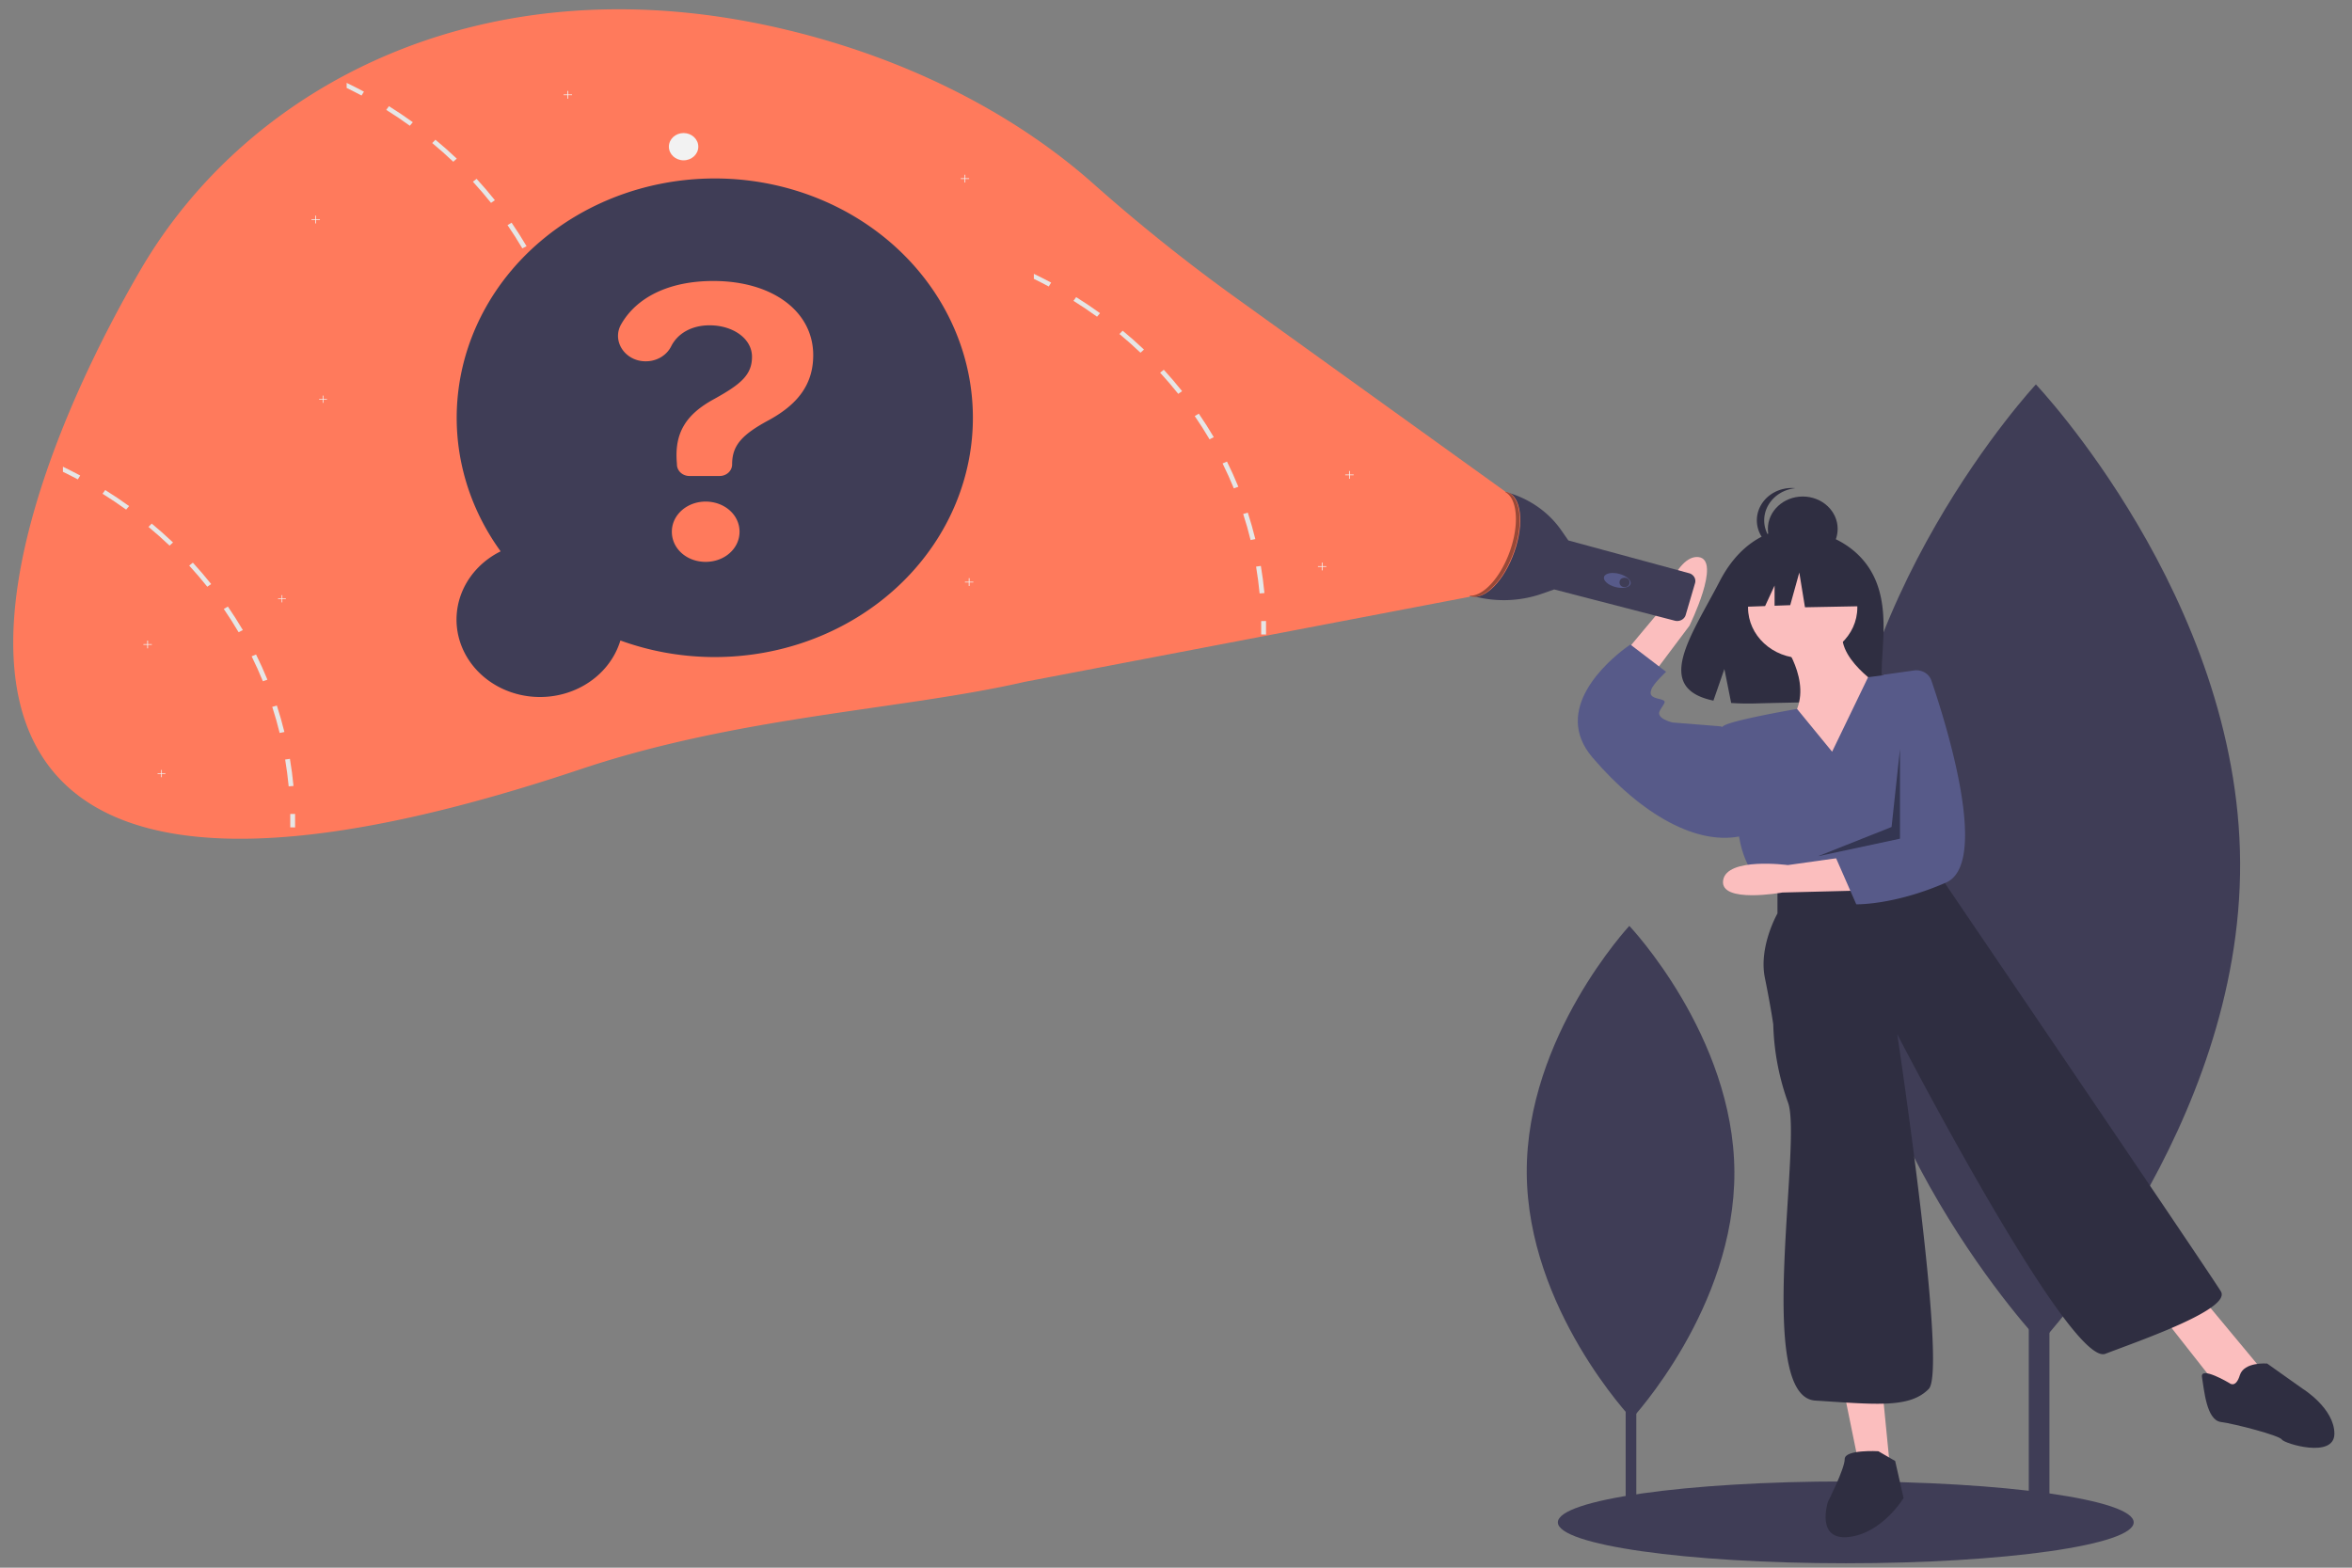 <?xml version="1.0" encoding="UTF-8" standalone="no"?>
<svg
   xmlns:dc="http://purl.org/dc/elements/1.1/"
   xmlns:cc="http://creativecommons.org/ns#"
   xmlns:rdf="http://www.w3.org/1999/02/22-rdf-syntax-ns#"
   xmlns:svg="http://www.w3.org/2000/svg"
   xmlns="http://www.w3.org/2000/svg"
   xmlns:sodipodi="http://sodipodi.sourceforge.net/DTD/sodipodi-0.dtd"
   xmlns:inkscape="http://www.inkscape.org/namespaces/inkscape"
   id="b7da5827-4560-4d63-9360-f6e9beb837fe"
   data-name="Layer 1"
   width="900"
   height="600"
   viewBox="0 0 900 600"
   version="1.1"
   sodipodi:docname="other.svg"
   inkscape:version="0.92.3 (2405546, 2018-03-11)">
  <rect x="0" y="0" width="900" height="600" fill="#808080" stroke="none"/>
  <defs
     id="defs143" />
  <sodipodi:namedview
     pagecolor="#ffffff"
     bordercolor="#666666"
     borderopacity="1"
     objecttolerance="10"
     gridtolerance="10"
     guidetolerance="10"
     inkscape:pageopacity="0"
     inkscape:pageshadow="2"
     inkscape:window-width="1920"
     inkscape:window-height="1015"
     id="namedview141"
     showgrid="false"
     inkscape:zoom="0.59183834"
     inkscape:cx="625.35537"
     inkscape:cy="124.49202"
     inkscape:window-x="0"
     inkscape:window-y="28"
     inkscape:window-maximized="1"
     inkscape:current-layer="b7da5827-4560-4d63-9360-f6e9beb837fe" />
  <title
     id="title2">searching</title>
  <rect
     x="776.319"
     y="293.255"
     width="7.906"
     height="289.613"
     id="rect4"
     style="fill:#3f3d56;stroke-width:0.774" />
  <path
     d="m 857.191,330.163 c 0.503,101.271 -76.327,183.697 -76.327,183.697 0,0 -77.646,-81.766 -78.15,-183.036 -0.503,-101.271 76.327,-183.697 76.327,-183.697 0,0 77.647,81.766 78.15,183.036 z"
     id="path6"
     inkscape:connector-curvature="0"
     style="fill:#3f3d56;stroke-width:0.774" />
  <rect
     x="622.072"
     y="429.522"
     width="4.066"
     height="148.955"
     id="rect8"
     style="fill:#3f3d56;stroke-width:0.774" />
  <path
     d="m 663.667,448.505 c 0.259,52.086 -39.257,94.48 -39.257,94.48 0,0 -39.935,-42.054 -40.194,-94.14 -0.259,-52.086 39.257,-94.48 39.257,-94.48 0,0 39.935,42.054 40.194,94.14 z"
     id="path10"
     inkscape:connector-curvature="0"
     style="fill:#3f3d56;stroke-width:0.774" />
  <ellipse
     cx="706.29"
     cy="582.649"
     rx="110.173"
     ry="15.661"
     id="ellipse12"
     style="fill:#3f3d56;stroke-width:0.774" />
  <path
     d="m 715.377,217.648 c -9.334,-14.626 -27.801,-15.308 -27.801,-15.308 0,0 -17.995,-2.134 -29.538,20.142 -10.759,20.763 -25.609,40.809 -2.391,45.67 l 4.194,-12.105 2.597,13.006 a 90.846,84.246 0 0 0 9.934,0.157 c 24.865,-0.744 48.545,0.218 47.783,-8.057 -1.014,-11 4.203,-29.433 -4.778,-43.506 z"
     id="path14"
     inkscape:connector-curvature="0"
     style="fill:#2f2e41;stroke-width:0.774" />
  <path
     d="m 681.763,245.192 c 0,0 12.063,15.661 4.825,28.339 -7.238,12.678 16.888,26.102 16.888,26.102 l 17.692,-35.797 c 0,0 -20.909,-12.678 -15.279,-24.61 z"
     id="path16"
     inkscape:connector-curvature="0"
     style="fill:#fbbebe;stroke-width:0.774" />
  <ellipse
     cx="689.804"
     cy="232.514"
     id="circle18"
     style="fill:#fbbebe;stroke-width:0.774"
     rx="20.909"
     ry="19.39" />
  <path
     d="m 617.444,254.928 17.473,-20.907 c 0,0 6.152,-21.914 15.063,-20.803 8.911,1.111 -3.52,26.281 -3.52,26.281 l -17.362,23.141 z"
     id="path20"
     inkscape:connector-curvature="0"
     style="fill:#fbbebe;stroke-width:0.774" />
  <polygon
     points="871.469,710.015 878.469,747.015 893.469,751.015 889.469,707.015 "
     id="polygon22"
     style="fill:#fbbebe"
     transform="matrix(0.804,0,0,0.746,5.069,3.553)" />
  <polygon
     points="1069.469,697.015 1042.469,662.015 1022.469,670.015 1049.469,707.015 1060.469,712.015 "
     id="polygon24"
     style="fill:#fbbebe"
     transform="matrix(0.804,0,0,0.746,5.069,3.553)" />
  <path
     d="m 701.063,287.7 -13.415,-16.376 c 0,0 -25.99,4.444 -28.403,6.682 -2.413,2.237 6.433,43.254 6.433,43.254 0,0 1.608,11.186 8.846,17.153 l 7.238,4.475 59.509,-11.186 2.238,-24.555 a 69.489,64.441 0 0 0 -18.321,-49.276 v 0 l -10.354,1.313 z"
     id="path26"
     inkscape:connector-curvature="0"
     style="fill:#575a89;stroke-width:0.774" />
  <path
     d="m 662.462,279.497 -4.021,-1.492 -18.496,-1.492 c 0,0 -6.433,-1.492 -4.825,-4.475 1.608,-2.983 3.217,-3.729 0,-4.475 -3.217,-0.746 -4.021,-1.492 -3.217,-3.729 0.804,-2.237 5.629,-6.712 5.629,-6.712 l -13.671,-10.441 c 0,0 -0.74,0.485 -1.936,1.383 -6.788,5.096 -28.265,23.484 -12.539,41.871 18.496,21.627 40.209,34.305 57.901,29.831 z"
     id="path28"
     inkscape:connector-curvature="0"
     style="fill:#575a89;stroke-width:0.774" />
  <path
     d="m 680.154,339.158 v 10.441 c 0,0 -7.238,12.678 -4.825,24.61 2.413,11.932 3.217,17.898 3.217,17.898 a 109.798,101.821 0 0 0 5.629,29.831 c 5.629,14.915 -12.867,112.61 10.454,114.102 23.321,1.492 36.188,2.983 43.426,-4.475 7.238,-7.458 -12.063,-135.729 -12.063,-135.729 0,0 65.943,127.525 79.614,122.305 13.671,-5.22 48.251,-17.153 44.23,-23.864 C 845.816,487.565 744.489,338.412 744.489,338.412 l -3.217,-6.712 z"
     id="path30"
     inkscape:connector-curvature="0"
     style="fill:#2f2e41;stroke-width:0.774" />
  <path
     d="m 718.755,555.429 c 0,0 -12.867,-0.746 -12.867,2.983 0,3.729 -6.433,16.407 -6.433,16.407 0,0 -4.825,14.915 8.042,13.424 12.867,-1.492 20.909,-14.915 20.909,-14.915 l -3.217,-14.169 z"
     id="path32"
     inkscape:connector-curvature="0"
     style="fill:#2f2e41;stroke-width:0.774" />
  <path
     d="m 853.053,529.327 c 0,0 -11.259,-6.712 -10.454,-2.237 0.804,4.475 1.608,16.407 7.238,17.153 5.629,0.746 22.517,5.22 23.321,6.712 0.804,1.492 20.105,7.458 20.105,-2.237 0,-9.695 -12.063,-17.153 -12.063,-17.153 l -13.671,-9.695 c 0,0 -8.846,-0.746 -10.454,4.475 -1.608,5.22 -4.021,2.983 -4.021,2.983 z"
     id="path34"
     inkscape:connector-curvature="0"
     style="fill:#2f2e41;stroke-width:0.774" />
  <ellipse
     cx="689.836"
     cy="202.414"
     id="circle36"
     style="fill:#2f2e41;stroke-width:0.774"
     rx="13.352"
     ry="12.382" />
  <path
     d="m 675.078,199.156 a 13.353,12.383 0 0 1 11.947,-12.313 13.488,12.508 0 0 0 -1.406,-0.07 13.352,12.382 0 1 0 0,24.765 13.488,12.508 0 0 0 1.406,-0.07 13.353,12.383 0 0 1 -11.947,-12.313 z"
     id="path38"
     inkscape:connector-curvature="0"
     style="fill:#2f2e41;stroke-width:0.774" />
  <polygon
     points="850.048,288.972 852.749,306.797 879.217,306.257 878.136,285.191 855.45,273.307 824.12,278.169 817.638,306.797 833.774,306.176 838.282,295.659 838.282,306.003 845.727,305.717 "
     id="polygon40"
     style="fill:#2f2e41"
     transform="matrix(0.804,0,0,0.746,5.069,3.553)" />
  <path
     d="m 710.158,340.886 -28.136,0.705 c 0,0 -24.008,4.332 -22.661,-4.654 1.347,-8.986 24.768,-5.843 24.768,-5.843 l 25.637,-3.627 z"
     id="path42"
     inkscape:connector-curvature="0"
     style="fill:#fbbebe;stroke-width:0.774" />
  <path
     d="m 732.419,256.605 a 6.005,5.568 0 0 1 6.623,3.824 c 5.508,16.097 22.477,69.963 5.617,77.353 -19.858,8.704 -34.35,8.322 -34.35,8.322 l -7.757,-17.71 7.061,-6.145 7.539,-44.951 3.612,-19.055 z"
     id="path44"
     inkscape:connector-curvature="0"
     style="fill:#575a89;stroke-width:0.774" />
  <polygon
     points="897.969,379.515 893.969,419.515 858.969,434.515 897.969,425.515 "
     id="polygon46"
     style="opacity:0.4"
     transform="matrix(0.804,0,0,0.746,5.069,3.553)" />
  <path
     d="m 575.406,188.102 v 0 a 37.668,34.931 0 0 1 21.996,14.818 l 2.63,3.778 0.132,0.156 46.148,12.522 a 3.364,3.119 0 0 1 2.301,3.815 l -3.583,12.182 a 3.364,3.119 0 0 1 -4.151,2.183 l -46.16,-11.965 -8.1e-4,0.002 -4.636,1.625 a 41.428,38.418 0 0 1 -26.636,0.839 v 0 z"
     id="path48"
     inkscape:connector-curvature="0"
     style="fill:#3f3d56;stroke-width:0.774" />
  <ellipse
     cx="-52.261"
     cy="657.61"
     rx="2.63"
     ry="5.255"
     transform="matrix(0.301,-0.954,0.965,0.262,0,0)"
     id="ellipse50"
     style="fill:#575a89;stroke-width:0.775" />
  <ellipse
     cx="621.648"
     cy="222.912"
     id="circle52"
     style="fill:#3f3d56;stroke-width:0.774"
     rx="1.937"
     ry="1.797" />
  <ellipse
     cx="-35.457"
     cy="606.96"
     rx="21.11"
     ry="10.147"
     transform="matrix(0.33,-0.944,0.958,0.288,0,0)"
     id="ellipse54"
     style="fill:#ff7a5c;stroke-width:0.775" />
  <path
     d="m 577.83,210.787 c 3.708,-10.605 2.7,-20.488 -2.18,-22.638 a 4.738,4.394 0 0 1 0.865,0.177 c 5.367,1.614 6.598,11.844 2.749,22.849 -3.848,11.006 -11.318,18.619 -16.685,17.005 a 4.715,4.373 0 0 1 -0.569,-0.212 c 5.279,0.623 12.175,-6.757 15.82,-17.183 z"
     id="path56"
     inkscape:connector-curvature="0"
     style="opacity:0.4;stroke-width:0.774" />
  <path
     d="M 576.013,188.141 471.278,112.8 A 693.142,642.789 0 0 1 418.029,70.004 C 388.173,43.613 347.644,22.513 300.457,11.279 185.811,-16.014 94.989,32.38 53.681,103.44 -9.443,212.025 -57.819,388.231 222.071,294.437 283.283,273.924 345.244,271.744 392.225,260.939 l 170.117,-32.527 z"
     id="path58"
     inkscape:connector-curvature="0"
     style="fill:#ff7a5c;stroke-width:0.774" />
  <ellipse
     cx="261.578"
     cy="56.141"
     id="circle60"
     style="fill:#f2f2f2;stroke-width:0.774"
     rx="5.629"
     ry="5.22" />
  <polygon
     points="452.771,88.873 453.127,88.873 453.127,87.051 454.949,87.051 454.949,86.695 453.127,86.695 453.127,84.873 452.771,84.873 452.771,86.695 450.949,86.695 450.949,87.051 452.771,87.051 "
     id="polygon62"
     style="fill:#f2f2f2"
     transform="matrix(0.804,0,0,0.746,5.069,3.553)" />
  <polygon
     points="635.771,240.873 636.127,240.873 636.127,239.051 637.949,239.051 637.949,238.695 636.127,238.695 636.127,236.873 635.771,236.873 635.771,238.695 633.949,238.695 633.949,239.051 635.771,239.051 "
     id="polygon64"
     style="fill:#f2f2f2"
     transform="matrix(0.804,0,0,0.746,5.069,3.553)" />
  <polygon
     points="622.771,287.873 623.127,287.873 623.127,286.051 624.949,286.051 624.949,285.695 623.127,285.695 623.127,283.873 622.771,283.873 622.771,285.695 620.949,285.695 620.949,286.051 622.771,286.051 "
     id="polygon66"
     style="fill:#f2f2f2"
     transform="matrix(0.804,0,0,0.746,5.069,3.553)" />
  <polygon
     points="63.771,327.873 64.127,327.873 64.127,326.051 65.949,326.051 65.949,325.695 64.127,325.695 64.127,323.873 63.771,323.873 63.771,325.695 61.949,325.695 61.949,326.051 63.771,326.051 "
     id="polygon68"
     style="fill:#f2f2f2"
     transform="matrix(0.804,0,0,0.746,5.069,3.553)" />
  <polygon
     points="143.771,109.873 144.127,109.873 144.127,108.051 145.949,108.051 145.949,107.695 144.127,107.695 144.127,105.873 143.771,105.873 143.771,107.695 141.949,107.695 141.949,108.051 143.771,108.051 "
     id="polygon70"
     style="fill:#f2f2f2"
     transform="matrix(0.804,0,0,0.746,5.069,3.553)" />
  <polygon
     points="454.771,295.873 455.127,295.873 455.127,294.051 456.949,294.051 456.949,293.695 455.127,293.695 455.127,291.873 454.771,291.873 454.771,293.695 452.949,293.695 452.949,294.051 454.771,294.051 "
     id="polygon72"
     style="fill:#f2f2f2"
     transform="matrix(0.804,0,0,0.746,5.069,3.553)" />
  <polygon
     points="263.771,45.873 264.127,45.873 264.127,44.051 265.949,44.051 265.949,43.695 264.127,43.695 264.127,41.873 263.771,41.873 263.771,43.695 261.949,43.695 261.949,44.051 263.771,44.051 "
     id="polygon74"
     style="fill:#f2f2f2"
     transform="matrix(0.804,0,0,0.746,5.069,3.553)" />
  <path
     d="m 219.503,143.513 -1.825,0.261 c 0.571,3.386 1.021,6.846 1.351,10.269 l 1.842,-0.149 c -0.33,-3.468 -0.788,-6.958 -1.367,-10.381 z"
     id="path76"
     inkscape:connector-curvature="0"
     style="fill:#e6e6e6;stroke-width:0.774" />
  <path
     d="m 214.509,123.124 -1.769,0.5 c 1.07,3.281 2.027,6.645 2.839,9.993 l 1.809,-0.38 c -0.828,-3.386 -1.801,-6.786 -2.879,-10.113 z"
     id="path78"
     inkscape:connector-curvature="0"
     style="fill:#e6e6e6;stroke-width:0.774" />
  <path
     d="m 206.54,103.57 -1.681,0.716 c 1.544,3.125 2.992,6.332 4.302,9.538 l 1.729,-0.604 c -1.327,-3.244 -2.782,-6.496 -4.351,-9.65 z"
     id="path80"
     inkscape:connector-curvature="0"
     style="fill:#e6e6e6;stroke-width:0.774" />
  <path
     d="m 195.764,85.239 -1.56,0.917 c 1.986,2.894 3.892,5.892 5.661,8.897 l 1.624,-0.82 c -1.785,-3.043 -3.715,-6.071 -5.726,-8.994 z"
     id="path82"
     inkscape:connector-curvature="0"
     style="fill:#e6e6e6;stroke-width:0.774" />
  <path
     d="m 182.366,68.437 -1.407,1.111 c 2.396,2.61 4.729,5.34 6.932,8.099 l 1.48,-1.022 c -2.22,-2.789 -4.576,-5.548 -7.004,-8.188 z"
     id="path84"
     inkscape:connector-curvature="0"
     style="fill:#e6e6e6;stroke-width:0.774" />
  <path
     d="m 166.62,53.477 -1.23,1.275 c 2.766,2.289 5.476,4.698 8.058,7.152 l 1.327,-1.201 c -2.614,-2.483 -5.356,-4.915 -8.154,-7.226 z"
     id="path86"
     inkscape:connector-curvature="0"
     style="fill:#e6e6e6;stroke-width:0.774" />
  <path
     d="m 148.832,40.635 -1.037,1.417 c 3.072,1.917 6.112,3.96 9.031,6.071 l 1.142,-1.35 c -2.959,-2.133 -6.031,-4.199 -9.136,-6.138 z"
     id="path88"
     inkscape:connector-curvature="0"
     style="fill:#e6e6e6;stroke-width:0.774" />
  <path
     d="m 132.644,31.716 v 1.939 c 1.922,0.932 3.828,1.909 5.694,2.908 l 0.925,-1.484 q -3.257,-1.745 -6.618,-3.363 z"
     id="path90"
     inkscape:connector-curvature="0"
     style="fill:#e6e6e6;stroke-width:0.774" />
  <path
     d="m 219.628,164.622 1.849,-0.031 c 0.034,1.731 0.036,3.471 0.007,5.173 l -1.848,-0.027 c 0.028,-1.682 0.026,-3.403 -0.008,-5.115 z"
     id="path92"
     inkscape:connector-curvature="0"
     style="fill:#e6e6e6;stroke-width:0.774" />
  <path
     d="m 110.939,290.428 -1.825,0.261 c 0.571,3.386 1.021,6.846 1.351,10.269 l 1.842,-0.149 c -0.33,-3.468 -0.788,-6.958 -1.367,-10.381 z"
     id="path94"
     inkscape:connector-curvature="0"
     style="fill:#e6e6e6;stroke-width:0.774" />
  <path
     d="m 105.945,270.039 -1.769,0.5 c 1.07,3.281 2.027,6.645 2.839,9.993 l 1.809,-0.38 c -0.828,-3.386 -1.801,-6.786 -2.879,-10.113 z"
     id="path96"
     inkscape:connector-curvature="0"
     style="fill:#e6e6e6;stroke-width:0.774" />
  <path
     d="m 97.975,250.485 -1.681,0.716 c 1.544,3.125 2.992,6.332 4.302,9.538 l 1.729,-0.604 c -1.327,-3.244 -2.782,-6.496 -4.351,-9.65 z"
     id="path98"
     inkscape:connector-curvature="0"
     style="fill:#e6e6e6;stroke-width:0.774" />
  <path
     d="m 87.199,232.154 -1.56,0.917 c 1.986,2.894 3.892,5.892 5.661,8.897 l 1.624,-0.82 c -1.785,-3.043 -3.715,-6.071 -5.726,-8.994 z"
     id="path100"
     inkscape:connector-curvature="0"
     style="fill:#e6e6e6;stroke-width:0.774" />
  <path
     d="m 73.802,215.352 -1.407,1.111 c 2.396,2.61 4.729,5.34 6.932,8.099 l 1.48,-1.022 c -2.22,-2.789 -4.576,-5.548 -7.004,-8.188 z"
     id="path102"
     inkscape:connector-curvature="0"
     style="fill:#e6e6e6;stroke-width:0.774" />
  <path
     d="m 58.056,200.392 -1.23,1.275 c 2.766,2.289 5.476,4.698 8.058,7.152 l 1.327,-1.201 c -2.614,-2.483 -5.356,-4.915 -8.154,-7.226 z"
     id="path104"
     inkscape:connector-curvature="0"
     style="fill:#e6e6e6;stroke-width:0.774" />
  <path
     d="m 40.267,187.55 -1.037,1.417 c 3.072,1.917 6.112,3.96 9.031,6.071 l 1.142,-1.35 c -2.959,-2.133 -6.031,-4.199 -9.136,-6.138 z"
     id="path106"
     inkscape:connector-curvature="0"
     style="fill:#e6e6e6;stroke-width:0.774" />
  <path
     d="m 24.079,178.631 v 1.939 c 1.922,0.932 3.828,1.909 5.694,2.908 l 0.925,-1.484 q -3.257,-1.745 -6.618,-3.363 z"
     id="path108"
     inkscape:connector-curvature="0"
     style="fill:#e6e6e6;stroke-width:0.774" />
  <path
     d="m 111.063,311.537 1.849,-0.031 c 0.034,1.731 0.036,3.471 0.007,5.173 l -1.848,-0.027 c 0.028,-1.682 0.026,-3.403 -0.008,-5.115 z"
     id="path110"
     inkscape:connector-curvature="0"
     style="fill:#e6e6e6;stroke-width:0.774" />
  <path
     d="m 482.471,216.598 -1.825,0.261 c 0.571,3.386 1.021,6.846 1.351,10.269 l 1.842,-0.149 c -0.33,-3.468 -0.788,-6.958 -1.367,-10.381 z"
     id="path112"
     inkscape:connector-curvature="0"
     style="fill:#e6e6e6;stroke-width:0.774" />
  <path
     d="m 477.477,196.208 -1.769,0.5 c 1.07,3.281 2.027,6.645 2.839,9.993 l 1.809,-0.38 c -0.828,-3.386 -1.801,-6.786 -2.879,-10.113 z"
     id="path114"
     inkscape:connector-curvature="0"
     style="fill:#e6e6e6;stroke-width:0.774" />
  <path
     d="m 469.507,176.655 -1.681,0.716 c 1.544,3.125 2.992,6.332 4.302,9.538 l 1.729,-0.604 c -1.327,-3.244 -2.782,-6.496 -4.351,-9.65 z"
     id="path116"
     inkscape:connector-curvature="0"
     style="fill:#e6e6e6;stroke-width:0.774" />
  <path
     d="m 458.731,158.324 -1.56,0.917 c 1.986,2.894 3.892,5.892 5.661,8.897 l 1.624,-0.82 c -1.785,-3.043 -3.715,-6.071 -5.726,-8.994 z"
     id="path118"
     inkscape:connector-curvature="0"
     style="fill:#e6e6e6;stroke-width:0.774" />
  <path
     d="m 445.334,141.522 -1.407,1.111 c 2.396,2.61 4.729,5.34 6.932,8.099 l 1.48,-1.022 c -2.22,-2.789 -4.576,-5.548 -7.004,-8.188 z"
     id="path120"
     inkscape:connector-curvature="0"
     style="fill:#e6e6e6;stroke-width:0.774" />
  <path
     d="m 429.588,126.562 -1.23,1.275 c 2.766,2.289 5.476,4.698 8.058,7.152 l 1.327,-1.201 c -2.614,-2.483 -5.356,-4.915 -8.154,-7.226 z"
     id="path122"
     inkscape:connector-curvature="0"
     style="fill:#e6e6e6;stroke-width:0.774" />
  <path
     d="m 411.799,113.72 -1.037,1.417 c 3.072,1.917 6.112,3.96 9.031,6.071 l 1.142,-1.35 c -2.959,-2.133 -6.031,-4.199 -9.136,-6.138 z"
     id="path124"
     inkscape:connector-curvature="0"
     style="fill:#e6e6e6;stroke-width:0.774" />
  <path
     d="m 395.611,104.8 v 1.939 c 1.922,0.932 3.828,1.909 5.694,2.908 l 0.925,-1.484 q -3.257,-1.745 -6.618,-3.363 z"
     id="path126"
     inkscape:connector-curvature="0"
     style="fill:#e6e6e6;stroke-width:0.774" />
  <path
     d="m 482.595,237.707 1.849,-0.031 c 0.034,1.731 0.036,3.471 0.007,5.173 l -1.848,-0.027 c 0.028,-1.682 0.026,-3.403 -0.008,-5.115 z"
     id="path128"
     inkscape:connector-curvature="0"
     style="fill:#e6e6e6;stroke-width:0.774" />
  <polygon
     points="147.269,201.921 147.6,201.921 147.6,200.225 149.295,200.225 149.295,199.895 147.6,199.895 147.6,198.199 147.269,198.199 147.269,199.895 145.573,199.895 145.573,200.225 147.269,200.225 "
     id="polygon130"
     style="fill:#f2f2f2"
     transform="matrix(0.804,0,0,0.746,5.069,3.553)" />
  <polygon
     points="127.728,304.278 128.059,304.278 128.059,302.583 129.754,302.583 129.754,302.252 128.059,302.252 128.059,300.556 127.728,300.556 127.728,302.252 126.032,302.252 126.032,302.583 127.728,302.583 "
     id="polygon132"
     style="fill:#f2f2f2"
     transform="matrix(0.804,0,0,0.746,5.069,3.553)" />
  <polygon
     points="70.39,393.986 70.721,393.986 70.721,392.29 72.417,392.29 72.417,391.959 70.721,391.959 70.721,390.264 70.39,390.264 70.39,391.959 68.695,391.959 68.695,392.29 70.39,392.29 "
     id="polygon134"
     style="fill:#f2f2f2"
     transform="matrix(0.804,0,0,0.746,5.069,3.553)" />
  <path
     d="m 191.574,211.012 a 98.762,91.588 0 1 1 45.824,34.12 31.947,29.626 0 1 1 -45.824,-34.12 z"
     id="path136"
     inkscape:connector-curvature="0"
     style="fill:#3f3d56;stroke-width:0.774" />
  <path
     d="m 272.964,107.54 c 22.641,0 38.218,11.646 38.218,28.387 0,11.086 -5.796,18.757 -16.966,24.86 -10.505,5.655 -14.068,9.798 -14.068,16.965 v 0 a 4.77,4.423 0 0 1 -4.77,4.423 h -11.575 a 4.77,4.423 0 0 1 -4.767,-4.269 l -0.021,-0.546 c -1.026,-11.534 3.321,-18.701 14.249,-24.636 10.204,-5.655 14.49,-9.238 14.49,-16.181 0,-6.943 -7.245,-12.038 -16.241,-12.038 -6.838,0 -12.249,3.086 -14.731,8.126 a 10.657,9.883 0 0 1 -9.74,5.648 v 0 c -7.842,0 -13.023,-7.734 -9.355,-14.162 5.802,-10.169 18.043,-16.576 35.276,-16.576 z m -15.879,95.967 c 0,-6.439 5.796,-11.534 12.92,-11.534 7.185,0 12.981,5.039 12.981,11.534 0,6.495 -5.796,11.534 -12.981,11.534 -7.185,0 -12.92,-5.039 -12.92,-11.534 z"
     id="path138"
     inkscape:connector-curvature="0"
     style="fill:#ff7a5c;stroke-width:0.774" />
</svg>
